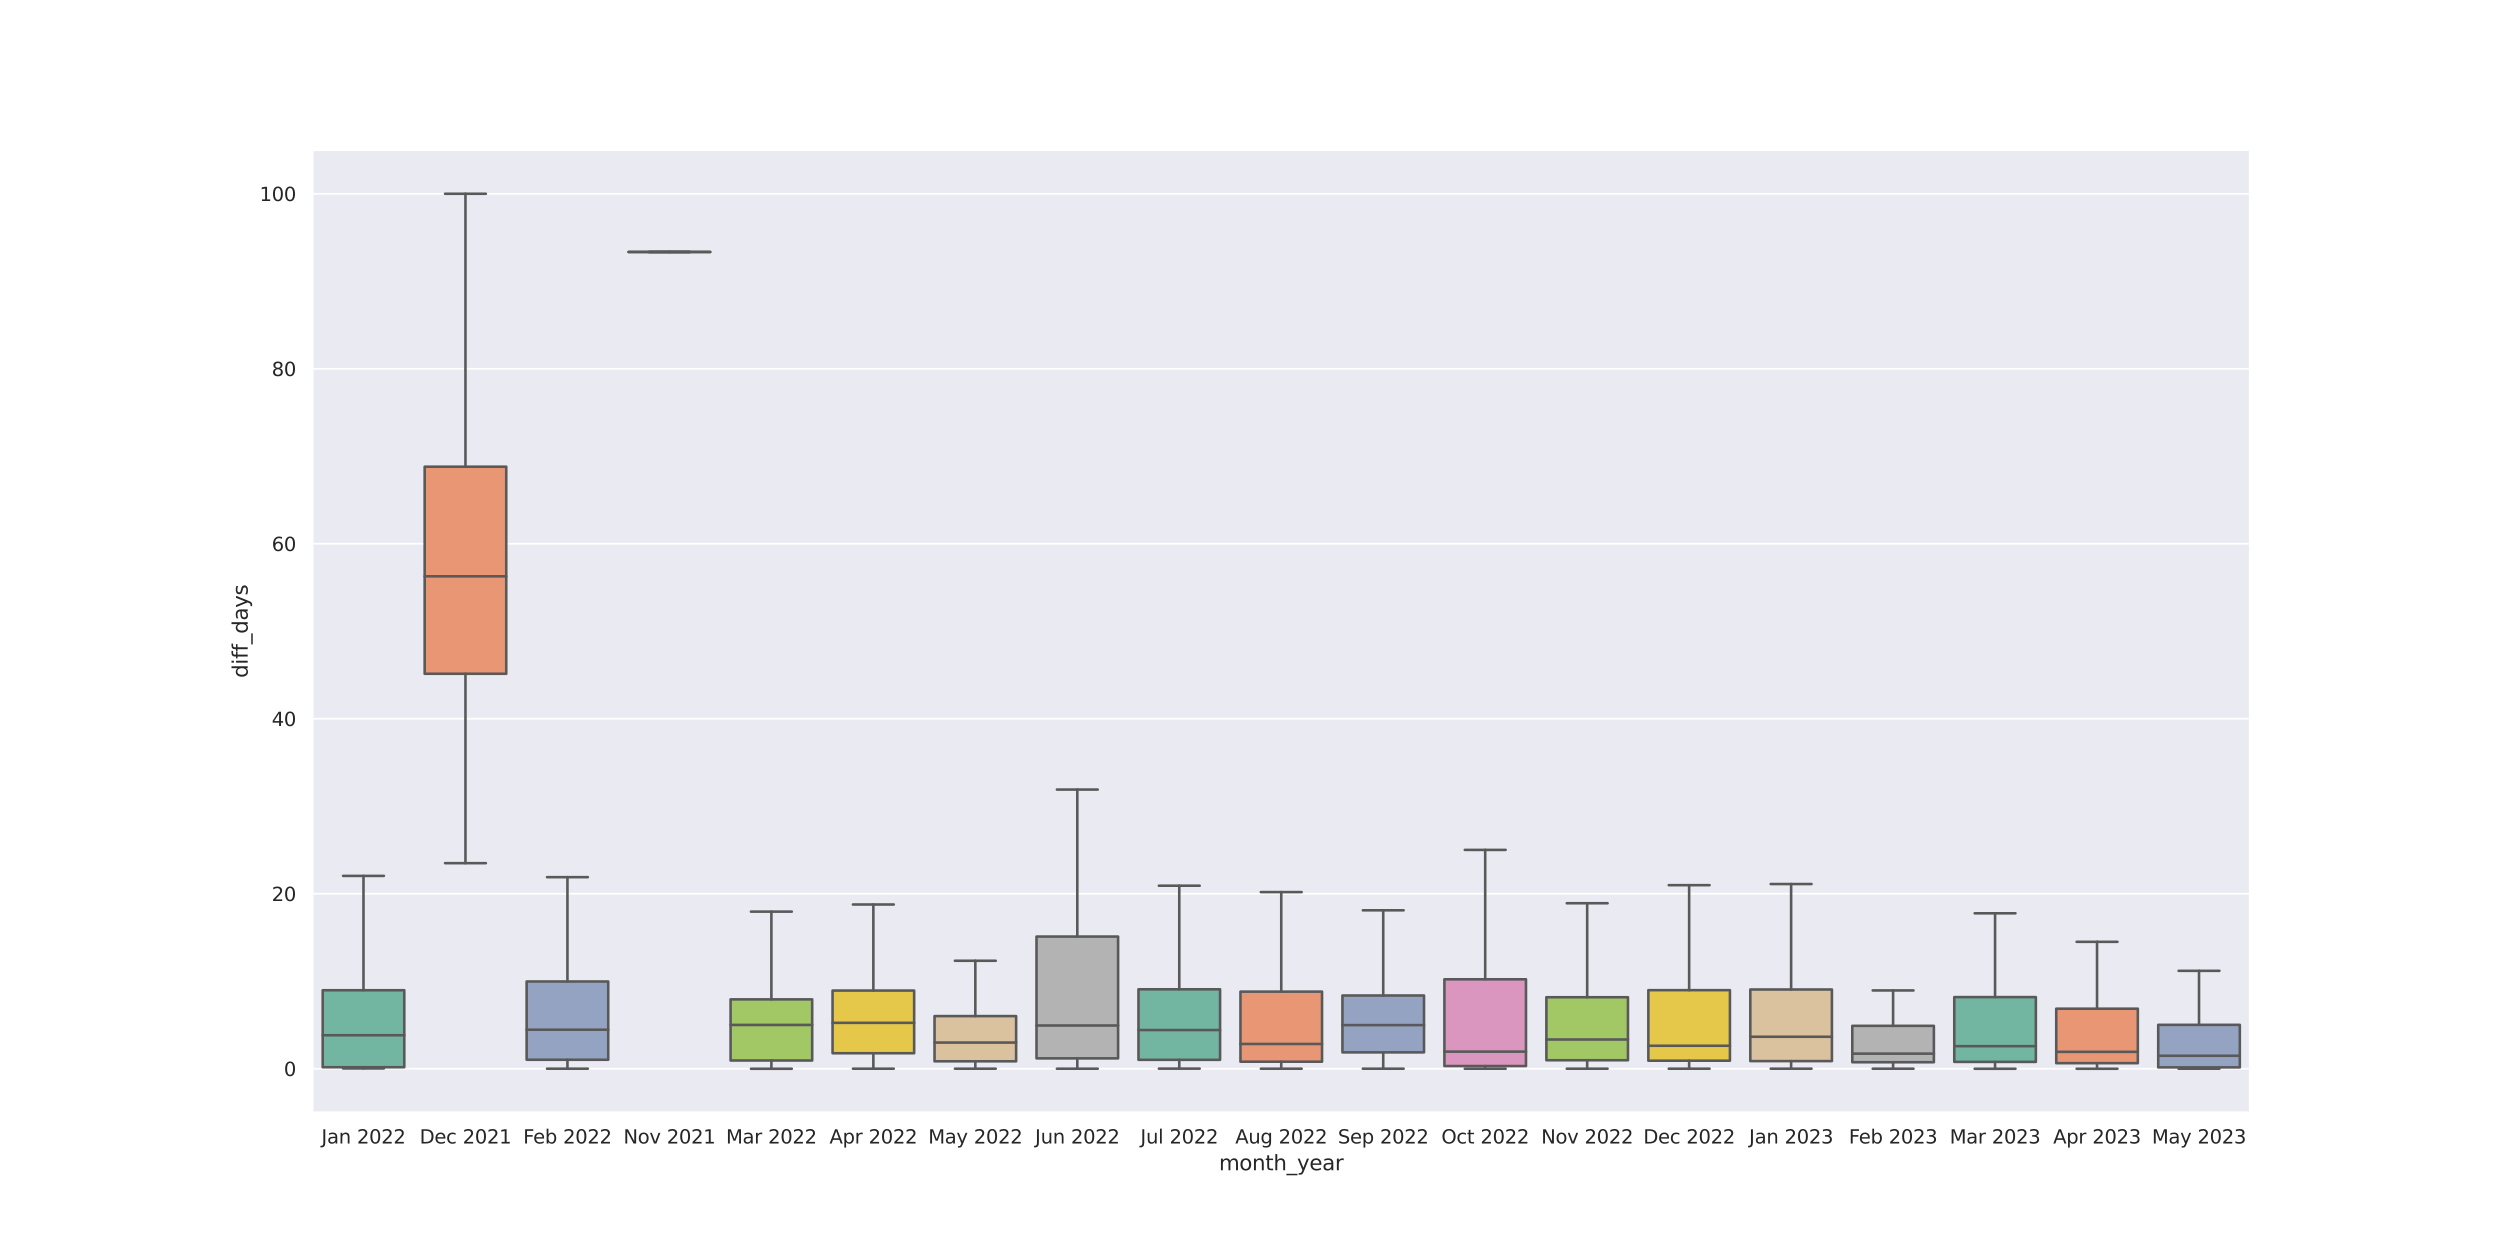 <?xml version="1.0" encoding="utf-8" standalone="no"?>
<!DOCTYPE svg PUBLIC "-//W3C//DTD SVG 1.1//EN"
  "http://www.w3.org/Graphics/SVG/1.1/DTD/svg11.dtd">
<svg xmlns:xlink="http://www.w3.org/1999/xlink" width="1440pt" height="720pt" viewBox="0 0 1440 720" xmlns="http://www.w3.org/2000/svg" version="1.1">
 <defs>
  <style type="text/css">*{stroke-linejoin: round; stroke-linecap: butt}</style>
 </defs>
 <g id="figure_1">
  <g id="patch_1">
   <path d="M 0 720 
L 1440 720 
L 1440 0 
L 0 0 
z
" style="fill: #ffffff"/>
  </g>
  <g id="axes_1">
   <g id="patch_2">
    <path d="M 180 640.8 
L 1296 640.8 
L 1296 86.4 
L 180 86.4 
z
" style="fill: #eaeaf2"/>
   </g>
   <g id="matplotlib.axis_1">
    <g id="xtick_1">
     <g id="text_1">
      <!-- Jan 2022 -->
      <g style="fill: #262626" transform="translate(185.144 658.658) scale(0.11 -0.11)">
       <defs>
        <path id="DejaVuSans-4a" d="M 628 4666 
L 1259 4666 
L 1259 325 
Q 1259 -519 939 -900 
Q 619 -1281 -91 -1281 
L -331 -1281 
L -331 -750 
L -134 -750 
Q 284 -750 456 -515 
Q 628 -281 628 325 
L 628 4666 
z
" transform="scale(0.016)"/>
        <path id="DejaVuSans-61" d="M 2194 1759 
Q 1497 1759 1228 1600 
Q 959 1441 959 1056 
Q 959 750 1161 570 
Q 1363 391 1709 391 
Q 2188 391 2477 730 
Q 2766 1069 2766 1631 
L 2766 1759 
L 2194 1759 
z
M 3341 1997 
L 3341 0 
L 2766 0 
L 2766 531 
Q 2569 213 2275 61 
Q 1981 -91 1556 -91 
Q 1019 -91 701 211 
Q 384 513 384 1019 
Q 384 1609 779 1909 
Q 1175 2209 1959 2209 
L 2766 2209 
L 2766 2266 
Q 2766 2663 2505 2880 
Q 2244 3097 1772 3097 
Q 1472 3097 1187 3025 
Q 903 2953 641 2809 
L 641 3341 
Q 956 3463 1253 3523 
Q 1550 3584 1831 3584 
Q 2591 3584 2966 3190 
Q 3341 2797 3341 1997 
z
" transform="scale(0.016)"/>
        <path id="DejaVuSans-6e" d="M 3513 2113 
L 3513 0 
L 2938 0 
L 2938 2094 
Q 2938 2591 2744 2837 
Q 2550 3084 2163 3084 
Q 1697 3084 1428 2787 
Q 1159 2491 1159 1978 
L 1159 0 
L 581 0 
L 581 3500 
L 1159 3500 
L 1159 2956 
Q 1366 3272 1645 3428 
Q 1925 3584 2291 3584 
Q 2894 3584 3203 3211 
Q 3513 2838 3513 2113 
z
" transform="scale(0.016)"/>
        <path id="DejaVuSans-20" transform="scale(0.016)"/>
        <path id="DejaVuSans-32" d="M 1228 531 
L 3431 531 
L 3431 0 
L 469 0 
L 469 531 
Q 828 903 1448 1529 
Q 2069 2156 2228 2338 
Q 2531 2678 2651 2914 
Q 2772 3150 2772 3378 
Q 2772 3750 2511 3984 
Q 2250 4219 1831 4219 
Q 1534 4219 1204 4116 
Q 875 4013 500 3803 
L 500 4441 
Q 881 4594 1212 4672 
Q 1544 4750 1819 4750 
Q 2544 4750 2975 4387 
Q 3406 4025 3406 3419 
Q 3406 3131 3298 2873 
Q 3191 2616 2906 2266 
Q 2828 2175 2409 1742 
Q 1991 1309 1228 531 
z
" transform="scale(0.016)"/>
        <path id="DejaVuSans-30" d="M 2034 4250 
Q 1547 4250 1301 3770 
Q 1056 3291 1056 2328 
Q 1056 1369 1301 889 
Q 1547 409 2034 409 
Q 2525 409 2770 889 
Q 3016 1369 3016 2328 
Q 3016 3291 2770 3770 
Q 2525 4250 2034 4250 
z
M 2034 4750 
Q 2819 4750 3233 4129 
Q 3647 3509 3647 2328 
Q 3647 1150 3233 529 
Q 2819 -91 2034 -91 
Q 1250 -91 836 529 
Q 422 1150 422 2328 
Q 422 3509 836 4129 
Q 1250 4750 2034 4750 
z
" transform="scale(0.016)"/>
       </defs>
       <use xlink:href="#DejaVuSans-4a"/>
       <use xlink:href="#DejaVuSans-61" x="29.492"/>
       <use xlink:href="#DejaVuSans-6e" x="90.771"/>
       <use xlink:href="#DejaVuSans-20" x="154.15"/>
       <use xlink:href="#DejaVuSans-32" x="185.938"/>
       <use xlink:href="#DejaVuSans-30" x="249.561"/>
       <use xlink:href="#DejaVuSans-32" x="313.184"/>
       <use xlink:href="#DejaVuSans-32" x="376.807"/>
      </g>
     </g>
    </g>
    <g id="xtick_2">
     <g id="text_2">
      <!-- Dec 2021 -->
      <g style="fill: #262626" transform="translate(241.716 658.658) scale(0.11 -0.11)">
       <defs>
        <path id="DejaVuSans-44" d="M 1259 4147 
L 1259 519 
L 2022 519 
Q 2988 519 3436 956 
Q 3884 1394 3884 2338 
Q 3884 3275 3436 3711 
Q 2988 4147 2022 4147 
L 1259 4147 
z
M 628 4666 
L 1925 4666 
Q 3281 4666 3915 4102 
Q 4550 3538 4550 2338 
Q 4550 1131 3912 565 
Q 3275 0 1925 0 
L 628 0 
L 628 4666 
z
" transform="scale(0.016)"/>
        <path id="DejaVuSans-65" d="M 3597 1894 
L 3597 1613 
L 953 1613 
Q 991 1019 1311 708 
Q 1631 397 2203 397 
Q 2534 397 2845 478 
Q 3156 559 3463 722 
L 3463 178 
Q 3153 47 2828 -22 
Q 2503 -91 2169 -91 
Q 1331 -91 842 396 
Q 353 884 353 1716 
Q 353 2575 817 3079 
Q 1281 3584 2069 3584 
Q 2775 3584 3186 3129 
Q 3597 2675 3597 1894 
z
M 3022 2063 
Q 3016 2534 2758 2815 
Q 2500 3097 2075 3097 
Q 1594 3097 1305 2825 
Q 1016 2553 972 2059 
L 3022 2063 
z
" transform="scale(0.016)"/>
        <path id="DejaVuSans-63" d="M 3122 3366 
L 3122 2828 
Q 2878 2963 2633 3030 
Q 2388 3097 2138 3097 
Q 1578 3097 1268 2742 
Q 959 2388 959 1747 
Q 959 1106 1268 751 
Q 1578 397 2138 397 
Q 2388 397 2633 464 
Q 2878 531 3122 666 
L 3122 134 
Q 2881 22 2623 -34 
Q 2366 -91 2075 -91 
Q 1284 -91 818 406 
Q 353 903 353 1747 
Q 353 2603 823 3093 
Q 1294 3584 2113 3584 
Q 2378 3584 2631 3529 
Q 2884 3475 3122 3366 
z
" transform="scale(0.016)"/>
        <path id="DejaVuSans-31" d="M 794 531 
L 1825 531 
L 1825 4091 
L 703 3866 
L 703 4441 
L 1819 4666 
L 2450 4666 
L 2450 531 
L 3481 531 
L 3481 0 
L 794 0 
L 794 531 
z
" transform="scale(0.016)"/>
       </defs>
       <use xlink:href="#DejaVuSans-44"/>
       <use xlink:href="#DejaVuSans-65" x="77.002"/>
       <use xlink:href="#DejaVuSans-63" x="138.525"/>
       <use xlink:href="#DejaVuSans-20" x="193.506"/>
       <use xlink:href="#DejaVuSans-32" x="225.293"/>
       <use xlink:href="#DejaVuSans-30" x="288.916"/>
       <use xlink:href="#DejaVuSans-32" x="352.539"/>
       <use xlink:href="#DejaVuSans-31" x="416.162"/>
      </g>
     </g>
    </g>
    <g id="xtick_3">
     <g id="text_3">
      <!-- Feb 2022 -->
      <g style="fill: #262626" transform="translate(301.36 658.658) scale(0.11 -0.11)">
       <defs>
        <path id="DejaVuSans-46" d="M 628 4666 
L 3309 4666 
L 3309 4134 
L 1259 4134 
L 1259 2759 
L 3109 2759 
L 3109 2228 
L 1259 2228 
L 1259 0 
L 628 0 
L 628 4666 
z
" transform="scale(0.016)"/>
        <path id="DejaVuSans-62" d="M 3116 1747 
Q 3116 2381 2855 2742 
Q 2594 3103 2138 3103 
Q 1681 3103 1420 2742 
Q 1159 2381 1159 1747 
Q 1159 1113 1420 752 
Q 1681 391 2138 391 
Q 2594 391 2855 752 
Q 3116 1113 3116 1747 
z
M 1159 2969 
Q 1341 3281 1617 3432 
Q 1894 3584 2278 3584 
Q 2916 3584 3314 3078 
Q 3713 2572 3713 1747 
Q 3713 922 3314 415 
Q 2916 -91 2278 -91 
Q 1894 -91 1617 61 
Q 1341 213 1159 525 
L 1159 0 
L 581 0 
L 581 4863 
L 1159 4863 
L 1159 2969 
z
" transform="scale(0.016)"/>
       </defs>
       <use xlink:href="#DejaVuSans-46"/>
       <use xlink:href="#DejaVuSans-65" x="52.02"/>
       <use xlink:href="#DejaVuSans-62" x="113.543"/>
       <use xlink:href="#DejaVuSans-20" x="177.02"/>
       <use xlink:href="#DejaVuSans-32" x="208.807"/>
       <use xlink:href="#DejaVuSans-30" x="272.43"/>
       <use xlink:href="#DejaVuSans-32" x="336.053"/>
       <use xlink:href="#DejaVuSans-32" x="399.676"/>
      </g>
     </g>
    </g>
    <g id="xtick_4">
     <g id="text_4">
      <!-- Nov 2021 -->
      <g style="fill: #262626" transform="translate(359.098 658.658) scale(0.11 -0.11)">
       <defs>
        <path id="DejaVuSans-4e" d="M 628 4666 
L 1478 4666 
L 3547 763 
L 3547 4666 
L 4159 4666 
L 4159 0 
L 3309 0 
L 1241 3903 
L 1241 0 
L 628 0 
L 628 4666 
z
" transform="scale(0.016)"/>
        <path id="DejaVuSans-6f" d="M 1959 3097 
Q 1497 3097 1228 2736 
Q 959 2375 959 1747 
Q 959 1119 1226 758 
Q 1494 397 1959 397 
Q 2419 397 2687 759 
Q 2956 1122 2956 1747 
Q 2956 2369 2687 2733 
Q 2419 3097 1959 3097 
z
M 1959 3584 
Q 2709 3584 3137 3096 
Q 3566 2609 3566 1747 
Q 3566 888 3137 398 
Q 2709 -91 1959 -91 
Q 1206 -91 779 398 
Q 353 888 353 1747 
Q 353 2609 779 3096 
Q 1206 3584 1959 3584 
z
" transform="scale(0.016)"/>
        <path id="DejaVuSans-76" d="M 191 3500 
L 800 3500 
L 1894 563 
L 2988 3500 
L 3597 3500 
L 2284 0 
L 1503 0 
L 191 3500 
z
" transform="scale(0.016)"/>
       </defs>
       <use xlink:href="#DejaVuSans-4e"/>
       <use xlink:href="#DejaVuSans-6f" x="74.805"/>
       <use xlink:href="#DejaVuSans-76" x="135.986"/>
       <use xlink:href="#DejaVuSans-20" x="195.166"/>
       <use xlink:href="#DejaVuSans-32" x="226.953"/>
       <use xlink:href="#DejaVuSans-30" x="290.576"/>
       <use xlink:href="#DejaVuSans-32" x="354.199"/>
       <use xlink:href="#DejaVuSans-31" x="417.822"/>
      </g>
     </g>
    </g>
    <g id="xtick_5">
     <g id="text_5">
      <!-- Mar 2022 -->
      <g style="fill: #262626" transform="translate(418.193 658.658) scale(0.11 -0.11)">
       <defs>
        <path id="DejaVuSans-4d" d="M 628 4666 
L 1569 4666 
L 2759 1491 
L 3956 4666 
L 4897 4666 
L 4897 0 
L 4281 0 
L 4281 4097 
L 3078 897 
L 2444 897 
L 1241 4097 
L 1241 0 
L 628 0 
L 628 4666 
z
" transform="scale(0.016)"/>
        <path id="DejaVuSans-72" d="M 2631 2963 
Q 2534 3019 2420 3045 
Q 2306 3072 2169 3072 
Q 1681 3072 1420 2755 
Q 1159 2438 1159 1844 
L 1159 0 
L 581 0 
L 581 3500 
L 1159 3500 
L 1159 2956 
Q 1341 3275 1631 3429 
Q 1922 3584 2338 3584 
Q 2397 3584 2469 3576 
Q 2541 3569 2628 3553 
L 2631 2963 
z
" transform="scale(0.016)"/>
       </defs>
       <use xlink:href="#DejaVuSans-4d"/>
       <use xlink:href="#DejaVuSans-61" x="86.279"/>
       <use xlink:href="#DejaVuSans-72" x="147.559"/>
       <use xlink:href="#DejaVuSans-20" x="188.672"/>
       <use xlink:href="#DejaVuSans-32" x="220.459"/>
       <use xlink:href="#DejaVuSans-30" x="284.082"/>
       <use xlink:href="#DejaVuSans-32" x="347.705"/>
       <use xlink:href="#DejaVuSans-32" x="411.328"/>
      </g>
     </g>
    </g>
    <g id="xtick_6">
     <g id="text_6">
      <!-- Apr 2022 -->
      <g style="fill: #262626" transform="translate(477.792 658.658) scale(0.11 -0.11)">
       <defs>
        <path id="DejaVuSans-41" d="M 2188 4044 
L 1331 1722 
L 3047 1722 
L 2188 4044 
z
M 1831 4666 
L 2547 4666 
L 4325 0 
L 3669 0 
L 3244 1197 
L 1141 1197 
L 716 0 
L 50 0 
L 1831 4666 
z
" transform="scale(0.016)"/>
        <path id="DejaVuSans-70" d="M 1159 525 
L 1159 -1331 
L 581 -1331 
L 581 3500 
L 1159 3500 
L 1159 2969 
Q 1341 3281 1617 3432 
Q 1894 3584 2278 3584 
Q 2916 3584 3314 3078 
Q 3713 2572 3713 1747 
Q 3713 922 3314 415 
Q 2916 -91 2278 -91 
Q 1894 -91 1617 61 
Q 1341 213 1159 525 
z
M 3116 1747 
Q 3116 2381 2855 2742 
Q 2594 3103 2138 3103 
Q 1681 3103 1420 2742 
Q 1159 2381 1159 1747 
Q 1159 1113 1420 752 
Q 1681 391 2138 391 
Q 2594 391 2855 752 
Q 3116 1113 3116 1747 
z
" transform="scale(0.016)"/>
       </defs>
       <use xlink:href="#DejaVuSans-41"/>
       <use xlink:href="#DejaVuSans-70" x="68.408"/>
       <use xlink:href="#DejaVuSans-72" x="131.885"/>
       <use xlink:href="#DejaVuSans-20" x="172.998"/>
       <use xlink:href="#DejaVuSans-32" x="204.785"/>
       <use xlink:href="#DejaVuSans-30" x="268.408"/>
       <use xlink:href="#DejaVuSans-32" x="332.031"/>
       <use xlink:href="#DejaVuSans-32" x="395.654"/>
      </g>
     </g>
    </g>
    <g id="xtick_7">
     <g id="text_7">
      <!-- May 2022 -->
      <g style="fill: #262626" transform="translate(534.673 658.658) scale(0.11 -0.11)">
       <defs>
        <path id="DejaVuSans-79" d="M 2059 -325 
Q 1816 -950 1584 -1140 
Q 1353 -1331 966 -1331 
L 506 -1331 
L 506 -850 
L 844 -850 
Q 1081 -850 1212 -737 
Q 1344 -625 1503 -206 
L 1606 56 
L 191 3500 
L 800 3500 
L 1894 763 
L 2988 3500 
L 3597 3500 
L 2059 -325 
z
" transform="scale(0.016)"/>
       </defs>
       <use xlink:href="#DejaVuSans-4d"/>
       <use xlink:href="#DejaVuSans-61" x="86.279"/>
       <use xlink:href="#DejaVuSans-79" x="147.559"/>
       <use xlink:href="#DejaVuSans-20" x="206.738"/>
       <use xlink:href="#DejaVuSans-32" x="238.525"/>
       <use xlink:href="#DejaVuSans-30" x="302.148"/>
       <use xlink:href="#DejaVuSans-32" x="365.771"/>
       <use xlink:href="#DejaVuSans-32" x="429.395"/>
      </g>
     </g>
    </g>
    <g id="xtick_8">
     <g id="text_8">
      <!-- Jun 2022 -->
      <g style="fill: #262626" transform="translate(596.187 658.658) scale(0.11 -0.11)">
       <defs>
        <path id="DejaVuSans-75" d="M 544 1381 
L 544 3500 
L 1119 3500 
L 1119 1403 
Q 1119 906 1312 657 
Q 1506 409 1894 409 
Q 2359 409 2629 706 
Q 2900 1003 2900 1516 
L 2900 3500 
L 3475 3500 
L 3475 0 
L 2900 0 
L 2900 538 
Q 2691 219 2414 64 
Q 2138 -91 1772 -91 
Q 1169 -91 856 284 
Q 544 659 544 1381 
z
M 1991 3584 
L 1991 3584 
z
" transform="scale(0.016)"/>
       </defs>
       <use xlink:href="#DejaVuSans-4a"/>
       <use xlink:href="#DejaVuSans-75" x="29.492"/>
       <use xlink:href="#DejaVuSans-6e" x="92.871"/>
       <use xlink:href="#DejaVuSans-20" x="156.25"/>
       <use xlink:href="#DejaVuSans-32" x="188.037"/>
       <use xlink:href="#DejaVuSans-30" x="251.66"/>
       <use xlink:href="#DejaVuSans-32" x="315.283"/>
       <use xlink:href="#DejaVuSans-32" x="378.906"/>
      </g>
     </g>
    </g>
    <g id="xtick_9">
     <g id="text_9">
      <!-- Jul 2022 -->
      <g style="fill: #262626" transform="translate(656.882 658.658) scale(0.11 -0.11)">
       <defs>
        <path id="DejaVuSans-6c" d="M 603 4863 
L 1178 4863 
L 1178 0 
L 603 0 
L 603 4863 
z
" transform="scale(0.016)"/>
       </defs>
       <use xlink:href="#DejaVuSans-4a"/>
       <use xlink:href="#DejaVuSans-75" x="29.492"/>
       <use xlink:href="#DejaVuSans-6c" x="92.871"/>
       <use xlink:href="#DejaVuSans-20" x="120.654"/>
       <use xlink:href="#DejaVuSans-32" x="152.441"/>
       <use xlink:href="#DejaVuSans-30" x="216.064"/>
       <use xlink:href="#DejaVuSans-32" x="279.688"/>
       <use xlink:href="#DejaVuSans-32" x="343.311"/>
      </g>
     </g>
    </g>
    <g id="xtick_10">
     <g id="text_10">
      <!-- Aug 2022 -->
      <g style="fill: #262626" transform="translate(711.515 658.658) scale(0.11 -0.11)">
       <defs>
        <path id="DejaVuSans-67" d="M 2906 1791 
Q 2906 2416 2648 2759 
Q 2391 3103 1925 3103 
Q 1463 3103 1205 2759 
Q 947 2416 947 1791 
Q 947 1169 1205 825 
Q 1463 481 1925 481 
Q 2391 481 2648 825 
Q 2906 1169 2906 1791 
z
M 3481 434 
Q 3481 -459 3084 -895 
Q 2688 -1331 1869 -1331 
Q 1566 -1331 1297 -1286 
Q 1028 -1241 775 -1147 
L 775 -588 
Q 1028 -725 1275 -790 
Q 1522 -856 1778 -856 
Q 2344 -856 2625 -561 
Q 2906 -266 2906 331 
L 2906 616 
Q 2728 306 2450 153 
Q 2172 0 1784 0 
Q 1141 0 747 490 
Q 353 981 353 1791 
Q 353 2603 747 3093 
Q 1141 3584 1784 3584 
Q 2172 3584 2450 3431 
Q 2728 3278 2906 2969 
L 2906 3500 
L 3481 3500 
L 3481 434 
z
" transform="scale(0.016)"/>
       </defs>
       <use xlink:href="#DejaVuSans-41"/>
       <use xlink:href="#DejaVuSans-75" x="68.408"/>
       <use xlink:href="#DejaVuSans-67" x="131.787"/>
       <use xlink:href="#DejaVuSans-20" x="195.264"/>
       <use xlink:href="#DejaVuSans-32" x="227.051"/>
       <use xlink:href="#DejaVuSans-30" x="290.674"/>
       <use xlink:href="#DejaVuSans-32" x="354.297"/>
       <use xlink:href="#DejaVuSans-32" x="417.92"/>
      </g>
     </g>
    </g>
    <g id="xtick_11">
     <g id="text_11">
      <!-- Sep 2022 -->
      <g style="fill: #262626" transform="translate(770.624 658.658) scale(0.11 -0.11)">
       <defs>
        <path id="DejaVuSans-53" d="M 3425 4513 
L 3425 3897 
Q 3066 4069 2747 4153 
Q 2428 4238 2131 4238 
Q 1616 4238 1336 4038 
Q 1056 3838 1056 3469 
Q 1056 3159 1242 3001 
Q 1428 2844 1947 2747 
L 2328 2669 
Q 3034 2534 3370 2195 
Q 3706 1856 3706 1288 
Q 3706 609 3251 259 
Q 2797 -91 1919 -91 
Q 1588 -91 1214 -16 
Q 841 59 441 206 
L 441 856 
Q 825 641 1194 531 
Q 1563 422 1919 422 
Q 2459 422 2753 634 
Q 3047 847 3047 1241 
Q 3047 1584 2836 1778 
Q 2625 1972 2144 2069 
L 1759 2144 
Q 1053 2284 737 2584 
Q 422 2884 422 3419 
Q 422 4038 858 4394 
Q 1294 4750 2059 4750 
Q 2388 4750 2728 4690 
Q 3069 4631 3425 4513 
z
" transform="scale(0.016)"/>
       </defs>
       <use xlink:href="#DejaVuSans-53"/>
       <use xlink:href="#DejaVuSans-65" x="63.477"/>
       <use xlink:href="#DejaVuSans-70" x="125"/>
       <use xlink:href="#DejaVuSans-20" x="188.477"/>
       <use xlink:href="#DejaVuSans-32" x="220.264"/>
       <use xlink:href="#DejaVuSans-30" x="283.887"/>
       <use xlink:href="#DejaVuSans-32" x="347.51"/>
       <use xlink:href="#DejaVuSans-32" x="411.133"/>
      </g>
     </g>
    </g>
    <g id="xtick_12">
     <g id="text_12">
      <!-- Oct 2022 -->
      <g style="fill: #262626" transform="translate(830.218 658.658) scale(0.11 -0.11)">
       <defs>
        <path id="DejaVuSans-4f" d="M 2522 4238 
Q 1834 4238 1429 3725 
Q 1025 3213 1025 2328 
Q 1025 1447 1429 934 
Q 1834 422 2522 422 
Q 3209 422 3611 934 
Q 4013 1447 4013 2328 
Q 4013 3213 3611 3725 
Q 3209 4238 2522 4238 
z
M 2522 4750 
Q 3503 4750 4090 4092 
Q 4678 3434 4678 2328 
Q 4678 1225 4090 567 
Q 3503 -91 2522 -91 
Q 1538 -91 948 565 
Q 359 1222 359 2328 
Q 359 3434 948 4092 
Q 1538 4750 2522 4750 
z
" transform="scale(0.016)"/>
        <path id="DejaVuSans-74" d="M 1172 4494 
L 1172 3500 
L 2356 3500 
L 2356 3053 
L 1172 3053 
L 1172 1153 
Q 1172 725 1289 603 
Q 1406 481 1766 481 
L 2356 481 
L 2356 0 
L 1766 0 
Q 1100 0 847 248 
Q 594 497 594 1153 
L 594 3053 
L 172 3053 
L 172 3500 
L 594 3500 
L 594 4494 
L 1172 4494 
z
" transform="scale(0.016)"/>
       </defs>
       <use xlink:href="#DejaVuSans-4f"/>
       <use xlink:href="#DejaVuSans-63" x="78.711"/>
       <use xlink:href="#DejaVuSans-74" x="133.691"/>
       <use xlink:href="#DejaVuSans-20" x="172.9"/>
       <use xlink:href="#DejaVuSans-32" x="204.688"/>
       <use xlink:href="#DejaVuSans-30" x="268.311"/>
       <use xlink:href="#DejaVuSans-32" x="331.934"/>
       <use xlink:href="#DejaVuSans-32" x="395.557"/>
      </g>
     </g>
    </g>
    <g id="xtick_13">
     <g id="text_13">
      <!-- Nov 2022 -->
      <g style="fill: #262626" transform="translate(887.73 658.658) scale(0.11 -0.11)">
       <use xlink:href="#DejaVuSans-4e"/>
       <use xlink:href="#DejaVuSans-6f" x="74.805"/>
       <use xlink:href="#DejaVuSans-76" x="135.986"/>
       <use xlink:href="#DejaVuSans-20" x="195.166"/>
       <use xlink:href="#DejaVuSans-32" x="226.953"/>
       <use xlink:href="#DejaVuSans-30" x="290.576"/>
       <use xlink:href="#DejaVuSans-32" x="354.199"/>
       <use xlink:href="#DejaVuSans-32" x="417.822"/>
      </g>
     </g>
    </g>
    <g id="xtick_14">
     <g id="text_14">
      <!-- Dec 2022 -->
      <g style="fill: #262626" transform="translate(946.559 658.658) scale(0.11 -0.11)">
       <use xlink:href="#DejaVuSans-44"/>
       <use xlink:href="#DejaVuSans-65" x="77.002"/>
       <use xlink:href="#DejaVuSans-63" x="138.525"/>
       <use xlink:href="#DejaVuSans-20" x="193.506"/>
       <use xlink:href="#DejaVuSans-32" x="225.293"/>
       <use xlink:href="#DejaVuSans-30" x="288.916"/>
       <use xlink:href="#DejaVuSans-32" x="352.539"/>
       <use xlink:href="#DejaVuSans-32" x="416.162"/>
      </g>
     </g>
    </g>
    <g id="xtick_15">
     <g id="text_15">
      <!-- Jan 2023 -->
      <g style="fill: #262626" transform="translate(1007.46 658.658) scale(0.11 -0.11)">
       <defs>
        <path id="DejaVuSans-33" d="M 2597 2516 
Q 3050 2419 3304 2112 
Q 3559 1806 3559 1356 
Q 3559 666 3084 287 
Q 2609 -91 1734 -91 
Q 1441 -91 1130 -33 
Q 819 25 488 141 
L 488 750 
Q 750 597 1062 519 
Q 1375 441 1716 441 
Q 2309 441 2620 675 
Q 2931 909 2931 1356 
Q 2931 1769 2642 2001 
Q 2353 2234 1838 2234 
L 1294 2234 
L 1294 2753 
L 1863 2753 
Q 2328 2753 2575 2939 
Q 2822 3125 2822 3475 
Q 2822 3834 2567 4026 
Q 2313 4219 1838 4219 
Q 1578 4219 1281 4162 
Q 984 4106 628 3988 
L 628 4550 
Q 988 4650 1302 4700 
Q 1616 4750 1894 4750 
Q 2613 4750 3031 4423 
Q 3450 4097 3450 3541 
Q 3450 3153 3228 2886 
Q 3006 2619 2597 2516 
z
" transform="scale(0.016)"/>
       </defs>
       <use xlink:href="#DejaVuSans-4a"/>
       <use xlink:href="#DejaVuSans-61" x="29.492"/>
       <use xlink:href="#DejaVuSans-6e" x="90.771"/>
       <use xlink:href="#DejaVuSans-20" x="154.15"/>
       <use xlink:href="#DejaVuSans-32" x="185.938"/>
       <use xlink:href="#DejaVuSans-30" x="249.561"/>
       <use xlink:href="#DejaVuSans-32" x="313.184"/>
       <use xlink:href="#DejaVuSans-33" x="376.807"/>
      </g>
     </g>
    </g>
    <g id="xtick_16">
     <g id="text_16">
      <!-- Feb 2023 -->
      <g style="fill: #262626" transform="translate(1064.939 658.658) scale(0.11 -0.11)">
       <use xlink:href="#DejaVuSans-46"/>
       <use xlink:href="#DejaVuSans-65" x="52.02"/>
       <use xlink:href="#DejaVuSans-62" x="113.543"/>
       <use xlink:href="#DejaVuSans-20" x="177.02"/>
       <use xlink:href="#DejaVuSans-32" x="208.807"/>
       <use xlink:href="#DejaVuSans-30" x="272.43"/>
       <use xlink:href="#DejaVuSans-32" x="336.053"/>
       <use xlink:href="#DejaVuSans-33" x="399.676"/>
      </g>
     </g>
    </g>
    <g id="xtick_17">
     <g id="text_17">
      <!-- Mar 2023 -->
      <g style="fill: #262626" transform="translate(1123.035 658.658) scale(0.11 -0.11)">
       <use xlink:href="#DejaVuSans-4d"/>
       <use xlink:href="#DejaVuSans-61" x="86.279"/>
       <use xlink:href="#DejaVuSans-72" x="147.559"/>
       <use xlink:href="#DejaVuSans-20" x="188.672"/>
       <use xlink:href="#DejaVuSans-32" x="220.459"/>
       <use xlink:href="#DejaVuSans-30" x="284.082"/>
       <use xlink:href="#DejaVuSans-32" x="347.705"/>
       <use xlink:href="#DejaVuSans-33" x="411.328"/>
      </g>
     </g>
    </g>
    <g id="xtick_18">
     <g id="text_18">
      <!-- Apr 2023 -->
      <g style="fill: #262626" transform="translate(1182.634 658.658) scale(0.11 -0.11)">
       <use xlink:href="#DejaVuSans-41"/>
       <use xlink:href="#DejaVuSans-70" x="68.408"/>
       <use xlink:href="#DejaVuSans-72" x="131.885"/>
       <use xlink:href="#DejaVuSans-20" x="172.998"/>
       <use xlink:href="#DejaVuSans-32" x="204.785"/>
       <use xlink:href="#DejaVuSans-30" x="268.408"/>
       <use xlink:href="#DejaVuSans-32" x="332.031"/>
       <use xlink:href="#DejaVuSans-33" x="395.654"/>
      </g>
     </g>
    </g>
    <g id="xtick_19">
     <g id="text_19">
      <!-- May 2023 -->
      <g style="fill: #262626" transform="translate(1239.515 658.658) scale(0.11 -0.11)">
       <use xlink:href="#DejaVuSans-4d"/>
       <use xlink:href="#DejaVuSans-61" x="86.279"/>
       <use xlink:href="#DejaVuSans-79" x="147.559"/>
       <use xlink:href="#DejaVuSans-20" x="206.738"/>
       <use xlink:href="#DejaVuSans-32" x="238.525"/>
       <use xlink:href="#DejaVuSans-30" x="302.148"/>
       <use xlink:href="#DejaVuSans-32" x="365.771"/>
       <use xlink:href="#DejaVuSans-33" x="429.395"/>
      </g>
     </g>
    </g>
    <g id="text_20">
     <!-- month_year -->
     <g style="fill: #262626" transform="translate(702.141 674.064) scale(0.12 -0.12)">
      <defs>
       <path id="DejaVuSans-6d" d="M 3328 2828 
Q 3544 3216 3844 3400 
Q 4144 3584 4550 3584 
Q 5097 3584 5394 3201 
Q 5691 2819 5691 2113 
L 5691 0 
L 5113 0 
L 5113 2094 
Q 5113 2597 4934 2840 
Q 4756 3084 4391 3084 
Q 3944 3084 3684 2787 
Q 3425 2491 3425 1978 
L 3425 0 
L 2847 0 
L 2847 2094 
Q 2847 2600 2669 2842 
Q 2491 3084 2119 3084 
Q 1678 3084 1418 2786 
Q 1159 2488 1159 1978 
L 1159 0 
L 581 0 
L 581 3500 
L 1159 3500 
L 1159 2956 
Q 1356 3278 1631 3431 
Q 1906 3584 2284 3584 
Q 2666 3584 2933 3390 
Q 3200 3197 3328 2828 
z
" transform="scale(0.016)"/>
       <path id="DejaVuSans-68" d="M 3513 2113 
L 3513 0 
L 2938 0 
L 2938 2094 
Q 2938 2591 2744 2837 
Q 2550 3084 2163 3084 
Q 1697 3084 1428 2787 
Q 1159 2491 1159 1978 
L 1159 0 
L 581 0 
L 581 4863 
L 1159 4863 
L 1159 2956 
Q 1366 3272 1645 3428 
Q 1925 3584 2291 3584 
Q 2894 3584 3203 3211 
Q 3513 2838 3513 2113 
z
" transform="scale(0.016)"/>
       <path id="DejaVuSans-5f" d="M 3263 -1063 
L 3263 -1509 
L -63 -1509 
L -63 -1063 
L 3263 -1063 
z
" transform="scale(0.016)"/>
      </defs>
      <use xlink:href="#DejaVuSans-6d"/>
      <use xlink:href="#DejaVuSans-6f" x="97.412"/>
      <use xlink:href="#DejaVuSans-6e" x="158.594"/>
      <use xlink:href="#DejaVuSans-74" x="221.973"/>
      <use xlink:href="#DejaVuSans-68" x="261.182"/>
      <use xlink:href="#DejaVuSans-5f" x="324.561"/>
      <use xlink:href="#DejaVuSans-79" x="374.561"/>
      <use xlink:href="#DejaVuSans-65" x="433.74"/>
      <use xlink:href="#DejaVuSans-61" x="495.264"/>
      <use xlink:href="#DejaVuSans-72" x="556.543"/>
     </g>
    </g>
   </g>
   <g id="matplotlib.axis_2">
    <g id="ytick_1">
     <g id="line2d_1">
      <path d="M 180 615.6 
L 1296 615.6 
" clip-path="url(#p23933d2d5b)" style="fill: none; stroke: #ffffff; stroke-linecap: round"/>
     </g>
     <g id="text_21">
      <!-- 0 -->
      <g style="fill: #262626" transform="translate(163.501 619.779) scale(0.11 -0.11)">
       <use xlink:href="#DejaVuSans-30"/>
      </g>
     </g>
    </g>
    <g id="ytick_2">
     <g id="line2d_2">
      <path d="M 180 514.803 
L 1296 514.803 
" clip-path="url(#p23933d2d5b)" style="fill: none; stroke: #ffffff; stroke-linecap: round"/>
     </g>
     <g id="text_22">
      <!-- 20 -->
      <g style="fill: #262626" transform="translate(156.502 518.982) scale(0.11 -0.11)">
       <use xlink:href="#DejaVuSans-32"/>
       <use xlink:href="#DejaVuSans-30" x="63.623"/>
      </g>
     </g>
    </g>
    <g id="ytick_3">
     <g id="line2d_3">
      <path d="M 180 414.005 
L 1296 414.005 
" clip-path="url(#p23933d2d5b)" style="fill: none; stroke: #ffffff; stroke-linecap: round"/>
     </g>
     <g id="text_23">
      <!-- 40 -->
      <g style="fill: #262626" transform="translate(156.502 418.184) scale(0.11 -0.11)">
       <defs>
        <path id="DejaVuSans-34" d="M 2419 4116 
L 825 1625 
L 2419 1625 
L 2419 4116 
z
M 2253 4666 
L 3047 4666 
L 3047 1625 
L 3713 1625 
L 3713 1100 
L 3047 1100 
L 3047 0 
L 2419 0 
L 2419 1100 
L 313 1100 
L 313 1709 
L 2253 4666 
z
" transform="scale(0.016)"/>
       </defs>
       <use xlink:href="#DejaVuSans-34"/>
       <use xlink:href="#DejaVuSans-30" x="63.623"/>
      </g>
     </g>
    </g>
    <g id="ytick_4">
     <g id="line2d_4">
      <path d="M 180 313.208 
L 1296 313.208 
" clip-path="url(#p23933d2d5b)" style="fill: none; stroke: #ffffff; stroke-linecap: round"/>
     </g>
     <g id="text_24">
      <!-- 60 -->
      <g style="fill: #262626" transform="translate(156.502 317.387) scale(0.11 -0.11)">
       <defs>
        <path id="DejaVuSans-36" d="M 2113 2584 
Q 1688 2584 1439 2293 
Q 1191 2003 1191 1497 
Q 1191 994 1439 701 
Q 1688 409 2113 409 
Q 2538 409 2786 701 
Q 3034 994 3034 1497 
Q 3034 2003 2786 2293 
Q 2538 2584 2113 2584 
z
M 3366 4563 
L 3366 3988 
Q 3128 4100 2886 4159 
Q 2644 4219 2406 4219 
Q 1781 4219 1451 3797 
Q 1122 3375 1075 2522 
Q 1259 2794 1537 2939 
Q 1816 3084 2150 3084 
Q 2853 3084 3261 2657 
Q 3669 2231 3669 1497 
Q 3669 778 3244 343 
Q 2819 -91 2113 -91 
Q 1303 -91 875 529 
Q 447 1150 447 2328 
Q 447 3434 972 4092 
Q 1497 4750 2381 4750 
Q 2619 4750 2861 4703 
Q 3103 4656 3366 4563 
z
" transform="scale(0.016)"/>
       </defs>
       <use xlink:href="#DejaVuSans-36"/>
       <use xlink:href="#DejaVuSans-30" x="63.623"/>
      </g>
     </g>
    </g>
    <g id="ytick_5">
     <g id="line2d_5">
      <path d="M 180 212.411 
L 1296 212.411 
" clip-path="url(#p23933d2d5b)" style="fill: none; stroke: #ffffff; stroke-linecap: round"/>
     </g>
     <g id="text_25">
      <!-- 80 -->
      <g style="fill: #262626" transform="translate(156.502 216.59) scale(0.11 -0.11)">
       <defs>
        <path id="DejaVuSans-38" d="M 2034 2216 
Q 1584 2216 1326 1975 
Q 1069 1734 1069 1313 
Q 1069 891 1326 650 
Q 1584 409 2034 409 
Q 2484 409 2743 651 
Q 3003 894 3003 1313 
Q 3003 1734 2745 1975 
Q 2488 2216 2034 2216 
z
M 1403 2484 
Q 997 2584 770 2862 
Q 544 3141 544 3541 
Q 544 4100 942 4425 
Q 1341 4750 2034 4750 
Q 2731 4750 3128 4425 
Q 3525 4100 3525 3541 
Q 3525 3141 3298 2862 
Q 3072 2584 2669 2484 
Q 3125 2378 3379 2068 
Q 3634 1759 3634 1313 
Q 3634 634 3220 271 
Q 2806 -91 2034 -91 
Q 1263 -91 848 271 
Q 434 634 434 1313 
Q 434 1759 690 2068 
Q 947 2378 1403 2484 
z
M 1172 3481 
Q 1172 3119 1398 2916 
Q 1625 2713 2034 2713 
Q 2441 2713 2670 2916 
Q 2900 3119 2900 3481 
Q 2900 3844 2670 4047 
Q 2441 4250 2034 4250 
Q 1625 4250 1398 4047 
Q 1172 3844 1172 3481 
z
" transform="scale(0.016)"/>
       </defs>
       <use xlink:href="#DejaVuSans-38"/>
       <use xlink:href="#DejaVuSans-30" x="63.623"/>
      </g>
     </g>
    </g>
    <g id="ytick_6">
     <g id="line2d_6">
      <path d="M 180 111.613 
L 1296 111.613 
" clip-path="url(#p23933d2d5b)" style="fill: none; stroke: #ffffff; stroke-linecap: round"/>
     </g>
     <g id="text_26">
      <!-- 100 -->
      <g style="fill: #262626" transform="translate(149.504 115.792) scale(0.11 -0.11)">
       <use xlink:href="#DejaVuSans-31"/>
       <use xlink:href="#DejaVuSans-30" x="63.623"/>
       <use xlink:href="#DejaVuSans-30" x="127.246"/>
      </g>
     </g>
    </g>
    <g id="text_27">
     <!-- diff_days -->
     <g style="fill: #262626" transform="translate(142.674 390.463) rotate(-90) scale(0.12 -0.12)">
      <defs>
       <path id="DejaVuSans-64" d="M 2906 2969 
L 2906 4863 
L 3481 4863 
L 3481 0 
L 2906 0 
L 2906 525 
Q 2725 213 2448 61 
Q 2172 -91 1784 -91 
Q 1150 -91 751 415 
Q 353 922 353 1747 
Q 353 2572 751 3078 
Q 1150 3584 1784 3584 
Q 2172 3584 2448 3432 
Q 2725 3281 2906 2969 
z
M 947 1747 
Q 947 1113 1208 752 
Q 1469 391 1925 391 
Q 2381 391 2643 752 
Q 2906 1113 2906 1747 
Q 2906 2381 2643 2742 
Q 2381 3103 1925 3103 
Q 1469 3103 1208 2742 
Q 947 2381 947 1747 
z
" transform="scale(0.016)"/>
       <path id="DejaVuSans-69" d="M 603 3500 
L 1178 3500 
L 1178 0 
L 603 0 
L 603 3500 
z
M 603 4863 
L 1178 4863 
L 1178 4134 
L 603 4134 
L 603 4863 
z
" transform="scale(0.016)"/>
       <path id="DejaVuSans-66" d="M 2375 4863 
L 2375 4384 
L 1825 4384 
Q 1516 4384 1395 4259 
Q 1275 4134 1275 3809 
L 1275 3500 
L 2222 3500 
L 2222 3053 
L 1275 3053 
L 1275 0 
L 697 0 
L 697 3053 
L 147 3053 
L 147 3500 
L 697 3500 
L 697 3744 
Q 697 4328 969 4595 
Q 1241 4863 1831 4863 
L 2375 4863 
z
" transform="scale(0.016)"/>
       <path id="DejaVuSans-73" d="M 2834 3397 
L 2834 2853 
Q 2591 2978 2328 3040 
Q 2066 3103 1784 3103 
Q 1356 3103 1142 2972 
Q 928 2841 928 2578 
Q 928 2378 1081 2264 
Q 1234 2150 1697 2047 
L 1894 2003 
Q 2506 1872 2764 1633 
Q 3022 1394 3022 966 
Q 3022 478 2636 193 
Q 2250 -91 1575 -91 
Q 1294 -91 989 -36 
Q 684 19 347 128 
L 347 722 
Q 666 556 975 473 
Q 1284 391 1588 391 
Q 1994 391 2212 530 
Q 2431 669 2431 922 
Q 2431 1156 2273 1281 
Q 2116 1406 1581 1522 
L 1381 1569 
Q 847 1681 609 1914 
Q 372 2147 372 2553 
Q 372 3047 722 3315 
Q 1072 3584 1716 3584 
Q 2034 3584 2315 3537 
Q 2597 3491 2834 3397 
z
" transform="scale(0.016)"/>
      </defs>
      <use xlink:href="#DejaVuSans-64"/>
      <use xlink:href="#DejaVuSans-69" x="63.477"/>
      <use xlink:href="#DejaVuSans-66" x="91.26"/>
      <use xlink:href="#DejaVuSans-66" x="126.465"/>
      <use xlink:href="#DejaVuSans-5f" x="161.67"/>
      <use xlink:href="#DejaVuSans-64" x="211.67"/>
      <use xlink:href="#DejaVuSans-61" x="275.146"/>
      <use xlink:href="#DejaVuSans-79" x="336.426"/>
      <use xlink:href="#DejaVuSans-73" x="395.605"/>
     </g>
    </g>
   </g>
   <g id="patch_3">
    <path d="M 185.874 614.711 
L 232.863 614.711 
L 232.863 570.379 
L 185.874 570.379 
L 185.874 614.711 
z
" clip-path="url(#p23933d2d5b)" style="fill: #72b6a1; stroke: #595959; stroke-width: 1.5; stroke-linejoin: miter"/>
   </g>
   <g id="patch_4">
    <path d="M 244.611 388.107 
L 291.6 388.107 
L 291.6 268.821 
L 244.611 268.821 
L 244.611 388.107 
z
" clip-path="url(#p23933d2d5b)" style="fill: #e99675; stroke: #595959; stroke-width: 1.5; stroke-linejoin: miter"/>
   </g>
   <g id="patch_5">
    <path d="M 303.347 610.419 
L 350.337 610.419 
L 350.337 565.33 
L 303.347 565.33 
L 303.347 610.419 
z
" clip-path="url(#p23933d2d5b)" style="fill: #95a3c3; stroke: #595959; stroke-width: 1.5; stroke-linejoin: miter"/>
   </g>
   <g id="patch_6">
    <path d="M 362.084 145.144 
L 409.074 145.144 
L 409.074 145.144 
L 362.084 145.144 
L 362.084 145.144 
z
" clip-path="url(#p23933d2d5b)" style="fill: #db96c0; stroke: #595959; stroke-width: 1.5; stroke-linejoin: miter"/>
   </g>
   <g id="patch_7">
    <path d="M 420.821 610.86 
L 467.811 610.86 
L 467.811 575.619 
L 420.821 575.619 
L 420.821 610.86 
z
" clip-path="url(#p23933d2d5b)" style="fill: #a2c865; stroke: #595959; stroke-width: 1.5; stroke-linejoin: miter"/>
   </g>
   <g id="patch_8">
    <path d="M 479.558 606.655 
L 526.547 606.655 
L 526.547 570.572 
L 479.558 570.572 
L 479.558 606.655 
z
" clip-path="url(#p23933d2d5b)" style="fill: #e5c849; stroke: #595959; stroke-width: 1.5; stroke-linejoin: miter"/>
   </g>
   <g id="patch_9">
    <path d="M 538.295 611.319 
L 585.284 611.319 
L 585.284 585.278 
L 538.295 585.278 
L 538.295 611.319 
z
" clip-path="url(#p23933d2d5b)" style="fill: #dbc29e; stroke: #595959; stroke-width: 1.5; stroke-linejoin: miter"/>
   </g>
   <g id="patch_10">
    <path d="M 597.032 609.61 
L 644.021 609.61 
L 644.021 539.472 
L 597.032 539.472 
L 597.032 609.61 
z
" clip-path="url(#p23933d2d5b)" style="fill: #b3b3b3; stroke: #595959; stroke-width: 1.5; stroke-linejoin: miter"/>
   </g>
   <g id="patch_11">
    <path d="M 655.768 610.448 
L 702.758 610.448 
L 702.758 569.836 
L 655.768 569.836 
L 655.768 610.448 
z
" clip-path="url(#p23933d2d5b)" style="fill: #72b6a1; stroke: #595959; stroke-width: 1.5; stroke-linejoin: miter"/>
   </g>
   <g id="patch_12">
    <path d="M 714.505 611.536 
L 761.495 611.536 
L 761.495 571.198 
L 714.505 571.198 
L 714.505 611.536 
z
" clip-path="url(#p23933d2d5b)" style="fill: #e99675; stroke: #595959; stroke-width: 1.5; stroke-linejoin: miter"/>
   </g>
   <g id="patch_13">
    <path d="M 773.242 606.147 
L 820.232 606.147 
L 820.232 573.416 
L 773.242 573.416 
L 773.242 606.147 
z
" clip-path="url(#p23933d2d5b)" style="fill: #95a3c3; stroke: #595959; stroke-width: 1.5; stroke-linejoin: miter"/>
   </g>
   <g id="patch_14">
    <path d="M 831.979 614.037 
L 878.968 614.037 
L 878.968 564.066 
L 831.979 564.066 
L 831.979 614.037 
z
" clip-path="url(#p23933d2d5b)" style="fill: #db96c0; stroke: #595959; stroke-width: 1.5; stroke-linejoin: miter"/>
   </g>
   <g id="patch_15">
    <path d="M 890.716 610.713 
L 937.705 610.713 
L 937.705 574.389 
L 890.716 574.389 
L 890.716 610.713 
z
" clip-path="url(#p23933d2d5b)" style="fill: #a2c865; stroke: #595959; stroke-width: 1.5; stroke-linejoin: miter"/>
   </g>
   <g id="patch_16">
    <path d="M 949.453 610.961 
L 996.442 610.961 
L 996.442 570.332 
L 949.453 570.332 
L 949.453 610.961 
z
" clip-path="url(#p23933d2d5b)" style="fill: #e5c849; stroke: #595959; stroke-width: 1.5; stroke-linejoin: miter"/>
   </g>
   <g id="patch_17">
    <path d="M 1008.189 611.181 
L 1055.179 611.181 
L 1055.179 569.952 
L 1008.189 569.952 
L 1008.189 611.181 
z
" clip-path="url(#p23933d2d5b)" style="fill: #dbc29e; stroke: #595959; stroke-width: 1.5; stroke-linejoin: miter"/>
   </g>
   <g id="patch_18">
    <path d="M 1066.926 611.849 
L 1113.916 611.849 
L 1113.916 590.888 
L 1066.926 590.888 
L 1066.926 611.849 
z
" clip-path="url(#p23933d2d5b)" style="fill: #b3b3b3; stroke: #595959; stroke-width: 1.5; stroke-linejoin: miter"/>
   </g>
   <g id="patch_19">
    <path d="M 1125.663 611.655 
L 1172.653 611.655 
L 1172.653 574.343 
L 1125.663 574.343 
L 1125.663 611.655 
z
" clip-path="url(#p23933d2d5b)" style="fill: #72b6a1; stroke: #595959; stroke-width: 1.5; stroke-linejoin: miter"/>
   </g>
   <g id="patch_20">
    <path d="M 1184.4 612.388 
L 1231.389 612.388 
L 1231.389 581.009 
L 1184.4 581.009 
L 1184.4 612.388 
z
" clip-path="url(#p23933d2d5b)" style="fill: #e99675; stroke: #595959; stroke-width: 1.5; stroke-linejoin: miter"/>
   </g>
   <g id="patch_21">
    <path d="M 1243.137 614.821 
L 1290.126 614.821 
L 1290.126 590.314 
L 1243.137 590.314 
L 1243.137 614.821 
z
" clip-path="url(#p23933d2d5b)" style="fill: #95a3c3; stroke: #595959; stroke-width: 1.5; stroke-linejoin: miter"/>
   </g>
   <g id="line2d_7">
    <path d="M 209.368 614.711 
L 209.368 615.401 
" clip-path="url(#p23933d2d5b)" style="fill: none; stroke: #595959; stroke-width: 1.5; stroke-linecap: round"/>
   </g>
   <g id="line2d_8">
    <path d="M 209.368 570.379 
L 209.368 504.503 
" clip-path="url(#p23933d2d5b)" style="fill: none; stroke: #595959; stroke-width: 1.5; stroke-linecap: round"/>
   </g>
   <g id="line2d_9">
    <path d="M 197.621 615.401 
L 221.116 615.401 
" clip-path="url(#p23933d2d5b)" style="fill: none; stroke: #595959; stroke-width: 1.5; stroke-linecap: round"/>
   </g>
   <g id="line2d_10">
    <path d="M 197.621 504.503 
L 221.116 504.503 
" clip-path="url(#p23933d2d5b)" style="fill: none; stroke: #595959; stroke-width: 1.5; stroke-linecap: round"/>
   </g>
   <g id="line2d_11">
    <path d="M 268.105 388.107 
L 268.105 497.174 
" clip-path="url(#p23933d2d5b)" style="fill: none; stroke: #595959; stroke-width: 1.5; stroke-linecap: round"/>
   </g>
   <g id="line2d_12">
    <path d="M 268.105 268.821 
L 268.105 111.6 
" clip-path="url(#p23933d2d5b)" style="fill: none; stroke: #595959; stroke-width: 1.5; stroke-linecap: round"/>
   </g>
   <g id="line2d_13">
    <path d="M 256.358 497.174 
L 279.853 497.174 
" clip-path="url(#p23933d2d5b)" style="fill: none; stroke: #595959; stroke-width: 1.5; stroke-linecap: round"/>
   </g>
   <g id="line2d_14">
    <path d="M 256.358 111.6 
L 279.853 111.6 
" clip-path="url(#p23933d2d5b)" style="fill: none; stroke: #595959; stroke-width: 1.5; stroke-linecap: round"/>
   </g>
   <g id="line2d_15">
    <path d="M 326.842 610.419 
L 326.842 615.562 
" clip-path="url(#p23933d2d5b)" style="fill: none; stroke: #595959; stroke-width: 1.5; stroke-linecap: round"/>
   </g>
   <g id="line2d_16">
    <path d="M 326.842 565.33 
L 326.842 505.231 
" clip-path="url(#p23933d2d5b)" style="fill: none; stroke: #595959; stroke-width: 1.5; stroke-linecap: round"/>
   </g>
   <g id="line2d_17">
    <path d="M 315.095 615.562 
L 338.589 615.562 
" clip-path="url(#p23933d2d5b)" style="fill: none; stroke: #595959; stroke-width: 1.5; stroke-linecap: round"/>
   </g>
   <g id="line2d_18">
    <path d="M 315.095 505.231 
L 338.589 505.231 
" clip-path="url(#p23933d2d5b)" style="fill: none; stroke: #595959; stroke-width: 1.5; stroke-linecap: round"/>
   </g>
   <g id="line2d_19">
    <path d="M 385.579 145.144 
L 385.579 145.144 
" clip-path="url(#p23933d2d5b)" style="fill: none; stroke: #595959; stroke-width: 1.5; stroke-linecap: round"/>
   </g>
   <g id="line2d_20">
    <path d="M 385.579 145.144 
L 385.579 145.144 
" clip-path="url(#p23933d2d5b)" style="fill: none; stroke: #595959; stroke-width: 1.5; stroke-linecap: round"/>
   </g>
   <g id="line2d_21">
    <path d="M 373.832 145.144 
L 397.326 145.144 
" clip-path="url(#p23933d2d5b)" style="fill: none; stroke: #595959; stroke-width: 1.5; stroke-linecap: round"/>
   </g>
   <g id="line2d_22">
    <path d="M 373.832 145.144 
L 397.326 145.144 
" clip-path="url(#p23933d2d5b)" style="fill: none; stroke: #595959; stroke-width: 1.5; stroke-linecap: round"/>
   </g>
   <g id="line2d_23">
    <path d="M 444.316 610.86 
L 444.316 615.6 
" clip-path="url(#p23933d2d5b)" style="fill: none; stroke: #595959; stroke-width: 1.5; stroke-linecap: round"/>
   </g>
   <g id="line2d_24">
    <path d="M 444.316 575.619 
L 444.316 525.106 
" clip-path="url(#p23933d2d5b)" style="fill: none; stroke: #595959; stroke-width: 1.5; stroke-linecap: round"/>
   </g>
   <g id="line2d_25">
    <path d="M 432.568 615.6 
L 456.063 615.6 
" clip-path="url(#p23933d2d5b)" style="fill: none; stroke: #595959; stroke-width: 1.5; stroke-linecap: round"/>
   </g>
   <g id="line2d_26">
    <path d="M 432.568 525.106 
L 456.063 525.106 
" clip-path="url(#p23933d2d5b)" style="fill: none; stroke: #595959; stroke-width: 1.5; stroke-linecap: round"/>
   </g>
   <g id="line2d_27">
    <path d="M 503.053 606.655 
L 503.053 615.56 
" clip-path="url(#p23933d2d5b)" style="fill: none; stroke: #595959; stroke-width: 1.5; stroke-linecap: round"/>
   </g>
   <g id="line2d_28">
    <path d="M 503.053 570.572 
L 503.053 520.994 
" clip-path="url(#p23933d2d5b)" style="fill: none; stroke: #595959; stroke-width: 1.5; stroke-linecap: round"/>
   </g>
   <g id="line2d_29">
    <path d="M 491.305 615.56 
L 514.8 615.56 
" clip-path="url(#p23933d2d5b)" style="fill: none; stroke: #595959; stroke-width: 1.5; stroke-linecap: round"/>
   </g>
   <g id="line2d_30">
    <path d="M 491.305 520.994 
L 514.8 520.994 
" clip-path="url(#p23933d2d5b)" style="fill: none; stroke: #595959; stroke-width: 1.5; stroke-linecap: round"/>
   </g>
   <g id="line2d_31">
    <path d="M 561.789 611.319 
L 561.789 615.557 
" clip-path="url(#p23933d2d5b)" style="fill: none; stroke: #595959; stroke-width: 1.5; stroke-linecap: round"/>
   </g>
   <g id="line2d_32">
    <path d="M 561.789 585.278 
L 561.789 553.41 
" clip-path="url(#p23933d2d5b)" style="fill: none; stroke: #595959; stroke-width: 1.5; stroke-linecap: round"/>
   </g>
   <g id="line2d_33">
    <path d="M 550.042 615.557 
L 573.537 615.557 
" clip-path="url(#p23933d2d5b)" style="fill: none; stroke: #595959; stroke-width: 1.5; stroke-linecap: round"/>
   </g>
   <g id="line2d_34">
    <path d="M 550.042 553.41 
L 573.537 553.41 
" clip-path="url(#p23933d2d5b)" style="fill: none; stroke: #595959; stroke-width: 1.5; stroke-linecap: round"/>
   </g>
   <g id="line2d_35">
    <path d="M 620.526 609.61 
L 620.526 615.577 
" clip-path="url(#p23933d2d5b)" style="fill: none; stroke: #595959; stroke-width: 1.5; stroke-linecap: round"/>
   </g>
   <g id="line2d_36">
    <path d="M 620.526 539.472 
L 620.526 454.785 
" clip-path="url(#p23933d2d5b)" style="fill: none; stroke: #595959; stroke-width: 1.5; stroke-linecap: round"/>
   </g>
   <g id="line2d_37">
    <path d="M 608.779 615.577 
L 632.274 615.577 
" clip-path="url(#p23933d2d5b)" style="fill: none; stroke: #595959; stroke-width: 1.5; stroke-linecap: round"/>
   </g>
   <g id="line2d_38">
    <path d="M 608.779 454.785 
L 632.274 454.785 
" clip-path="url(#p23933d2d5b)" style="fill: none; stroke: #595959; stroke-width: 1.5; stroke-linecap: round"/>
   </g>
   <g id="line2d_39">
    <path d="M 679.263 610.448 
L 679.263 615.54 
" clip-path="url(#p23933d2d5b)" style="fill: none; stroke: #595959; stroke-width: 1.5; stroke-linecap: round"/>
   </g>
   <g id="line2d_40">
    <path d="M 679.263 569.836 
L 679.263 510.181 
" clip-path="url(#p23933d2d5b)" style="fill: none; stroke: #595959; stroke-width: 1.5; stroke-linecap: round"/>
   </g>
   <g id="line2d_41">
    <path d="M 667.516 615.54 
L 691.011 615.54 
" clip-path="url(#p23933d2d5b)" style="fill: none; stroke: #595959; stroke-width: 1.5; stroke-linecap: round"/>
   </g>
   <g id="line2d_42">
    <path d="M 667.516 510.181 
L 691.011 510.181 
" clip-path="url(#p23933d2d5b)" style="fill: none; stroke: #595959; stroke-width: 1.5; stroke-linecap: round"/>
   </g>
   <g id="line2d_43">
    <path d="M 738 611.536 
L 738 615.585 
" clip-path="url(#p23933d2d5b)" style="fill: none; stroke: #595959; stroke-width: 1.5; stroke-linecap: round"/>
   </g>
   <g id="line2d_44">
    <path d="M 738 571.198 
L 738 513.846 
" clip-path="url(#p23933d2d5b)" style="fill: none; stroke: #595959; stroke-width: 1.5; stroke-linecap: round"/>
   </g>
   <g id="line2d_45">
    <path d="M 726.253 615.585 
L 749.747 615.585 
" clip-path="url(#p23933d2d5b)" style="fill: none; stroke: #595959; stroke-width: 1.5; stroke-linecap: round"/>
   </g>
   <g id="line2d_46">
    <path d="M 726.253 513.846 
L 749.747 513.846 
" clip-path="url(#p23933d2d5b)" style="fill: none; stroke: #595959; stroke-width: 1.5; stroke-linecap: round"/>
   </g>
   <g id="line2d_47">
    <path d="M 796.737 606.147 
L 796.737 615.554 
" clip-path="url(#p23933d2d5b)" style="fill: none; stroke: #595959; stroke-width: 1.5; stroke-linecap: round"/>
   </g>
   <g id="line2d_48">
    <path d="M 796.737 573.416 
L 796.737 524.345 
" clip-path="url(#p23933d2d5b)" style="fill: none; stroke: #595959; stroke-width: 1.5; stroke-linecap: round"/>
   </g>
   <g id="line2d_49">
    <path d="M 784.989 615.554 
L 808.484 615.554 
" clip-path="url(#p23933d2d5b)" style="fill: none; stroke: #595959; stroke-width: 1.5; stroke-linecap: round"/>
   </g>
   <g id="line2d_50">
    <path d="M 784.989 524.345 
L 808.484 524.345 
" clip-path="url(#p23933d2d5b)" style="fill: none; stroke: #595959; stroke-width: 1.5; stroke-linecap: round"/>
   </g>
   <g id="line2d_51">
    <path d="M 855.474 614.037 
L 855.474 615.586 
" clip-path="url(#p23933d2d5b)" style="fill: none; stroke: #595959; stroke-width: 1.5; stroke-linecap: round"/>
   </g>
   <g id="line2d_52">
    <path d="M 855.474 564.066 
L 855.474 489.525 
" clip-path="url(#p23933d2d5b)" style="fill: none; stroke: #595959; stroke-width: 1.5; stroke-linecap: round"/>
   </g>
   <g id="line2d_53">
    <path d="M 843.726 615.586 
L 867.221 615.586 
" clip-path="url(#p23933d2d5b)" style="fill: none; stroke: #595959; stroke-width: 1.5; stroke-linecap: round"/>
   </g>
   <g id="line2d_54">
    <path d="M 843.726 489.525 
L 867.221 489.525 
" clip-path="url(#p23933d2d5b)" style="fill: none; stroke: #595959; stroke-width: 1.5; stroke-linecap: round"/>
   </g>
   <g id="line2d_55">
    <path d="M 914.211 610.713 
L 914.211 615.567 
" clip-path="url(#p23933d2d5b)" style="fill: none; stroke: #595959; stroke-width: 1.5; stroke-linecap: round"/>
   </g>
   <g id="line2d_56">
    <path d="M 914.211 574.389 
L 914.211 520.272 
" clip-path="url(#p23933d2d5b)" style="fill: none; stroke: #595959; stroke-width: 1.5; stroke-linecap: round"/>
   </g>
   <g id="line2d_57">
    <path d="M 902.463 615.567 
L 925.958 615.567 
" clip-path="url(#p23933d2d5b)" style="fill: none; stroke: #595959; stroke-width: 1.5; stroke-linecap: round"/>
   </g>
   <g id="line2d_58">
    <path d="M 902.463 520.272 
L 925.958 520.272 
" clip-path="url(#p23933d2d5b)" style="fill: none; stroke: #595959; stroke-width: 1.5; stroke-linecap: round"/>
   </g>
   <g id="line2d_59">
    <path d="M 972.947 610.961 
L 972.947 615.578 
" clip-path="url(#p23933d2d5b)" style="fill: none; stroke: #595959; stroke-width: 1.5; stroke-linecap: round"/>
   </g>
   <g id="line2d_60">
    <path d="M 972.947 570.332 
L 972.947 509.867 
" clip-path="url(#p23933d2d5b)" style="fill: none; stroke: #595959; stroke-width: 1.5; stroke-linecap: round"/>
   </g>
   <g id="line2d_61">
    <path d="M 961.2 615.578 
L 984.695 615.578 
" clip-path="url(#p23933d2d5b)" style="fill: none; stroke: #595959; stroke-width: 1.5; stroke-linecap: round"/>
   </g>
   <g id="line2d_62">
    <path d="M 961.2 509.867 
L 984.695 509.867 
" clip-path="url(#p23933d2d5b)" style="fill: none; stroke: #595959; stroke-width: 1.5; stroke-linecap: round"/>
   </g>
   <g id="line2d_63">
    <path d="M 1031.684 611.181 
L 1031.684 615.564 
" clip-path="url(#p23933d2d5b)" style="fill: none; stroke: #595959; stroke-width: 1.5; stroke-linecap: round"/>
   </g>
   <g id="line2d_64">
    <path d="M 1031.684 569.952 
L 1031.684 509.202 
" clip-path="url(#p23933d2d5b)" style="fill: none; stroke: #595959; stroke-width: 1.5; stroke-linecap: round"/>
   </g>
   <g id="line2d_65">
    <path d="M 1019.937 615.564 
L 1043.432 615.564 
" clip-path="url(#p23933d2d5b)" style="fill: none; stroke: #595959; stroke-width: 1.5; stroke-linecap: round"/>
   </g>
   <g id="line2d_66">
    <path d="M 1019.937 509.202 
L 1043.432 509.202 
" clip-path="url(#p23933d2d5b)" style="fill: none; stroke: #595959; stroke-width: 1.5; stroke-linecap: round"/>
   </g>
   <g id="line2d_67">
    <path d="M 1090.421 611.849 
L 1090.421 615.589 
" clip-path="url(#p23933d2d5b)" style="fill: none; stroke: #595959; stroke-width: 1.5; stroke-linecap: round"/>
   </g>
   <g id="line2d_68">
    <path d="M 1090.421 590.888 
L 1090.421 570.486 
" clip-path="url(#p23933d2d5b)" style="fill: none; stroke: #595959; stroke-width: 1.5; stroke-linecap: round"/>
   </g>
   <g id="line2d_69">
    <path d="M 1078.674 615.589 
L 1102.168 615.589 
" clip-path="url(#p23933d2d5b)" style="fill: none; stroke: #595959; stroke-width: 1.5; stroke-linecap: round"/>
   </g>
   <g id="line2d_70">
    <path d="M 1078.674 570.486 
L 1102.168 570.486 
" clip-path="url(#p23933d2d5b)" style="fill: none; stroke: #595959; stroke-width: 1.5; stroke-linecap: round"/>
   </g>
   <g id="line2d_71">
    <path d="M 1149.158 611.655 
L 1149.158 615.6 
" clip-path="url(#p23933d2d5b)" style="fill: none; stroke: #595959; stroke-width: 1.5; stroke-linecap: round"/>
   </g>
   <g id="line2d_72">
    <path d="M 1149.158 574.343 
L 1149.158 526.051 
" clip-path="url(#p23933d2d5b)" style="fill: none; stroke: #595959; stroke-width: 1.5; stroke-linecap: round"/>
   </g>
   <g id="line2d_73">
    <path d="M 1137.411 615.6 
L 1160.905 615.6 
" clip-path="url(#p23933d2d5b)" style="fill: none; stroke: #595959; stroke-width: 1.5; stroke-linecap: round"/>
   </g>
   <g id="line2d_74">
    <path d="M 1137.411 526.051 
L 1160.905 526.051 
" clip-path="url(#p23933d2d5b)" style="fill: none; stroke: #595959; stroke-width: 1.5; stroke-linecap: round"/>
   </g>
   <g id="line2d_75">
    <path d="M 1207.895 612.388 
L 1207.895 615.6 
" clip-path="url(#p23933d2d5b)" style="fill: none; stroke: #595959; stroke-width: 1.5; stroke-linecap: round"/>
   </g>
   <g id="line2d_76">
    <path d="M 1207.895 581.009 
L 1207.895 542.479 
" clip-path="url(#p23933d2d5b)" style="fill: none; stroke: #595959; stroke-width: 1.5; stroke-linecap: round"/>
   </g>
   <g id="line2d_77">
    <path d="M 1196.147 615.6 
L 1219.642 615.6 
" clip-path="url(#p23933d2d5b)" style="fill: none; stroke: #595959; stroke-width: 1.5; stroke-linecap: round"/>
   </g>
   <g id="line2d_78">
    <path d="M 1196.147 542.479 
L 1219.642 542.479 
" clip-path="url(#p23933d2d5b)" style="fill: none; stroke: #595959; stroke-width: 1.5; stroke-linecap: round"/>
   </g>
   <g id="line2d_79">
    <path d="M 1266.632 614.821 
L 1266.632 615.582 
" clip-path="url(#p23933d2d5b)" style="fill: none; stroke: #595959; stroke-width: 1.5; stroke-linecap: round"/>
   </g>
   <g id="line2d_80">
    <path d="M 1266.632 590.314 
L 1266.632 559.2 
" clip-path="url(#p23933d2d5b)" style="fill: none; stroke: #595959; stroke-width: 1.5; stroke-linecap: round"/>
   </g>
   <g id="line2d_81">
    <path d="M 1254.884 615.582 
L 1278.379 615.582 
" clip-path="url(#p23933d2d5b)" style="fill: none; stroke: #595959; stroke-width: 1.5; stroke-linecap: round"/>
   </g>
   <g id="line2d_82">
    <path d="M 1254.884 559.2 
L 1278.379 559.2 
" clip-path="url(#p23933d2d5b)" style="fill: none; stroke: #595959; stroke-width: 1.5; stroke-linecap: round"/>
   </g>
   <g id="line2d_83">
    <path d="M 185.874 596.307 
L 232.863 596.307 
" clip-path="url(#p23933d2d5b)" style="fill: none; stroke: #595959; stroke-width: 1.5; stroke-linecap: round"/>
   </g>
   <g id="line2d_84">
    <path d="M 244.611 331.948 
L 291.6 331.948 
" clip-path="url(#p23933d2d5b)" style="fill: none; stroke: #595959; stroke-width: 1.5; stroke-linecap: round"/>
   </g>
   <g id="line2d_85">
    <path d="M 303.347 593.103 
L 350.337 593.103 
" clip-path="url(#p23933d2d5b)" style="fill: none; stroke: #595959; stroke-width: 1.5; stroke-linecap: round"/>
   </g>
   <g id="line2d_86">
    <path d="M 362.084 145.144 
L 409.074 145.144 
" clip-path="url(#p23933d2d5b)" style="fill: none; stroke: #595959; stroke-width: 1.5; stroke-linecap: round"/>
   </g>
   <g id="line2d_87">
    <path d="M 420.821 590.362 
L 467.811 590.362 
" clip-path="url(#p23933d2d5b)" style="fill: none; stroke: #595959; stroke-width: 1.5; stroke-linecap: round"/>
   </g>
   <g id="line2d_88">
    <path d="M 479.558 589.17 
L 526.547 589.17 
" clip-path="url(#p23933d2d5b)" style="fill: none; stroke: #595959; stroke-width: 1.5; stroke-linecap: round"/>
   </g>
   <g id="line2d_89">
    <path d="M 538.295 600.505 
L 585.284 600.505 
" clip-path="url(#p23933d2d5b)" style="fill: none; stroke: #595959; stroke-width: 1.5; stroke-linecap: round"/>
   </g>
   <g id="line2d_90">
    <path d="M 597.032 590.689 
L 644.021 590.689 
" clip-path="url(#p23933d2d5b)" style="fill: none; stroke: #595959; stroke-width: 1.5; stroke-linecap: round"/>
   </g>
   <g id="line2d_91">
    <path d="M 655.768 593.302 
L 702.758 593.302 
" clip-path="url(#p23933d2d5b)" style="fill: none; stroke: #595959; stroke-width: 1.5; stroke-linecap: round"/>
   </g>
   <g id="line2d_92">
    <path d="M 714.505 601.321 
L 761.495 601.321 
" clip-path="url(#p23933d2d5b)" style="fill: none; stroke: #595959; stroke-width: 1.5; stroke-linecap: round"/>
   </g>
   <g id="line2d_93">
    <path d="M 773.242 590.468 
L 820.232 590.468 
" clip-path="url(#p23933d2d5b)" style="fill: none; stroke: #595959; stroke-width: 1.5; stroke-linecap: round"/>
   </g>
   <g id="line2d_94">
    <path d="M 831.979 605.759 
L 878.968 605.759 
" clip-path="url(#p23933d2d5b)" style="fill: none; stroke: #595959; stroke-width: 1.5; stroke-linecap: round"/>
   </g>
   <g id="line2d_95">
    <path d="M 890.716 598.763 
L 937.705 598.763 
" clip-path="url(#p23933d2d5b)" style="fill: none; stroke: #595959; stroke-width: 1.5; stroke-linecap: round"/>
   </g>
   <g id="line2d_96">
    <path d="M 949.453 602.37 
L 996.442 602.37 
" clip-path="url(#p23933d2d5b)" style="fill: none; stroke: #595959; stroke-width: 1.5; stroke-linecap: round"/>
   </g>
   <g id="line2d_97">
    <path d="M 1008.189 597.182 
L 1055.179 597.182 
" clip-path="url(#p23933d2d5b)" style="fill: none; stroke: #595959; stroke-width: 1.5; stroke-linecap: round"/>
   </g>
   <g id="line2d_98">
    <path d="M 1066.926 606.903 
L 1113.916 606.903 
" clip-path="url(#p23933d2d5b)" style="fill: none; stroke: #595959; stroke-width: 1.5; stroke-linecap: round"/>
   </g>
   <g id="line2d_99">
    <path d="M 1125.663 602.574 
L 1172.653 602.574 
" clip-path="url(#p23933d2d5b)" style="fill: none; stroke: #595959; stroke-width: 1.5; stroke-linecap: round"/>
   </g>
   <g id="line2d_100">
    <path d="M 1184.4 605.841 
L 1231.389 605.841 
" clip-path="url(#p23933d2d5b)" style="fill: none; stroke: #595959; stroke-width: 1.5; stroke-linecap: round"/>
   </g>
   <g id="line2d_101">
    <path d="M 1243.137 608.139 
L 1290.126 608.139 
" clip-path="url(#p23933d2d5b)" style="fill: none; stroke: #595959; stroke-width: 1.5; stroke-linecap: round"/>
   </g>
   <g id="patch_22">
    <path d="M 180 640.8 
L 180 86.4 
" style="fill: none; stroke: #ffffff; stroke-width: 1.25; stroke-linejoin: miter; stroke-linecap: square"/>
   </g>
   <g id="patch_23">
    <path d="M 1296 640.8 
L 1296 86.4 
" style="fill: none; stroke: #ffffff; stroke-width: 1.25; stroke-linejoin: miter; stroke-linecap: square"/>
   </g>
   <g id="patch_24">
    <path d="M 180 640.8 
L 1296 640.8 
" style="fill: none; stroke: #ffffff; stroke-width: 1.25; stroke-linejoin: miter; stroke-linecap: square"/>
   </g>
   <g id="patch_25">
    <path d="M 180 86.4 
L 1296 86.4 
" style="fill: none; stroke: #ffffff; stroke-width: 1.25; stroke-linejoin: miter; stroke-linecap: square"/>
   </g>
  </g>
 </g>
 <defs>
  <clipPath id="p23933d2d5b">
   <rect x="180" y="86.4" width="1116" height="554.4"/>
  </clipPath>
 </defs>
</svg>

